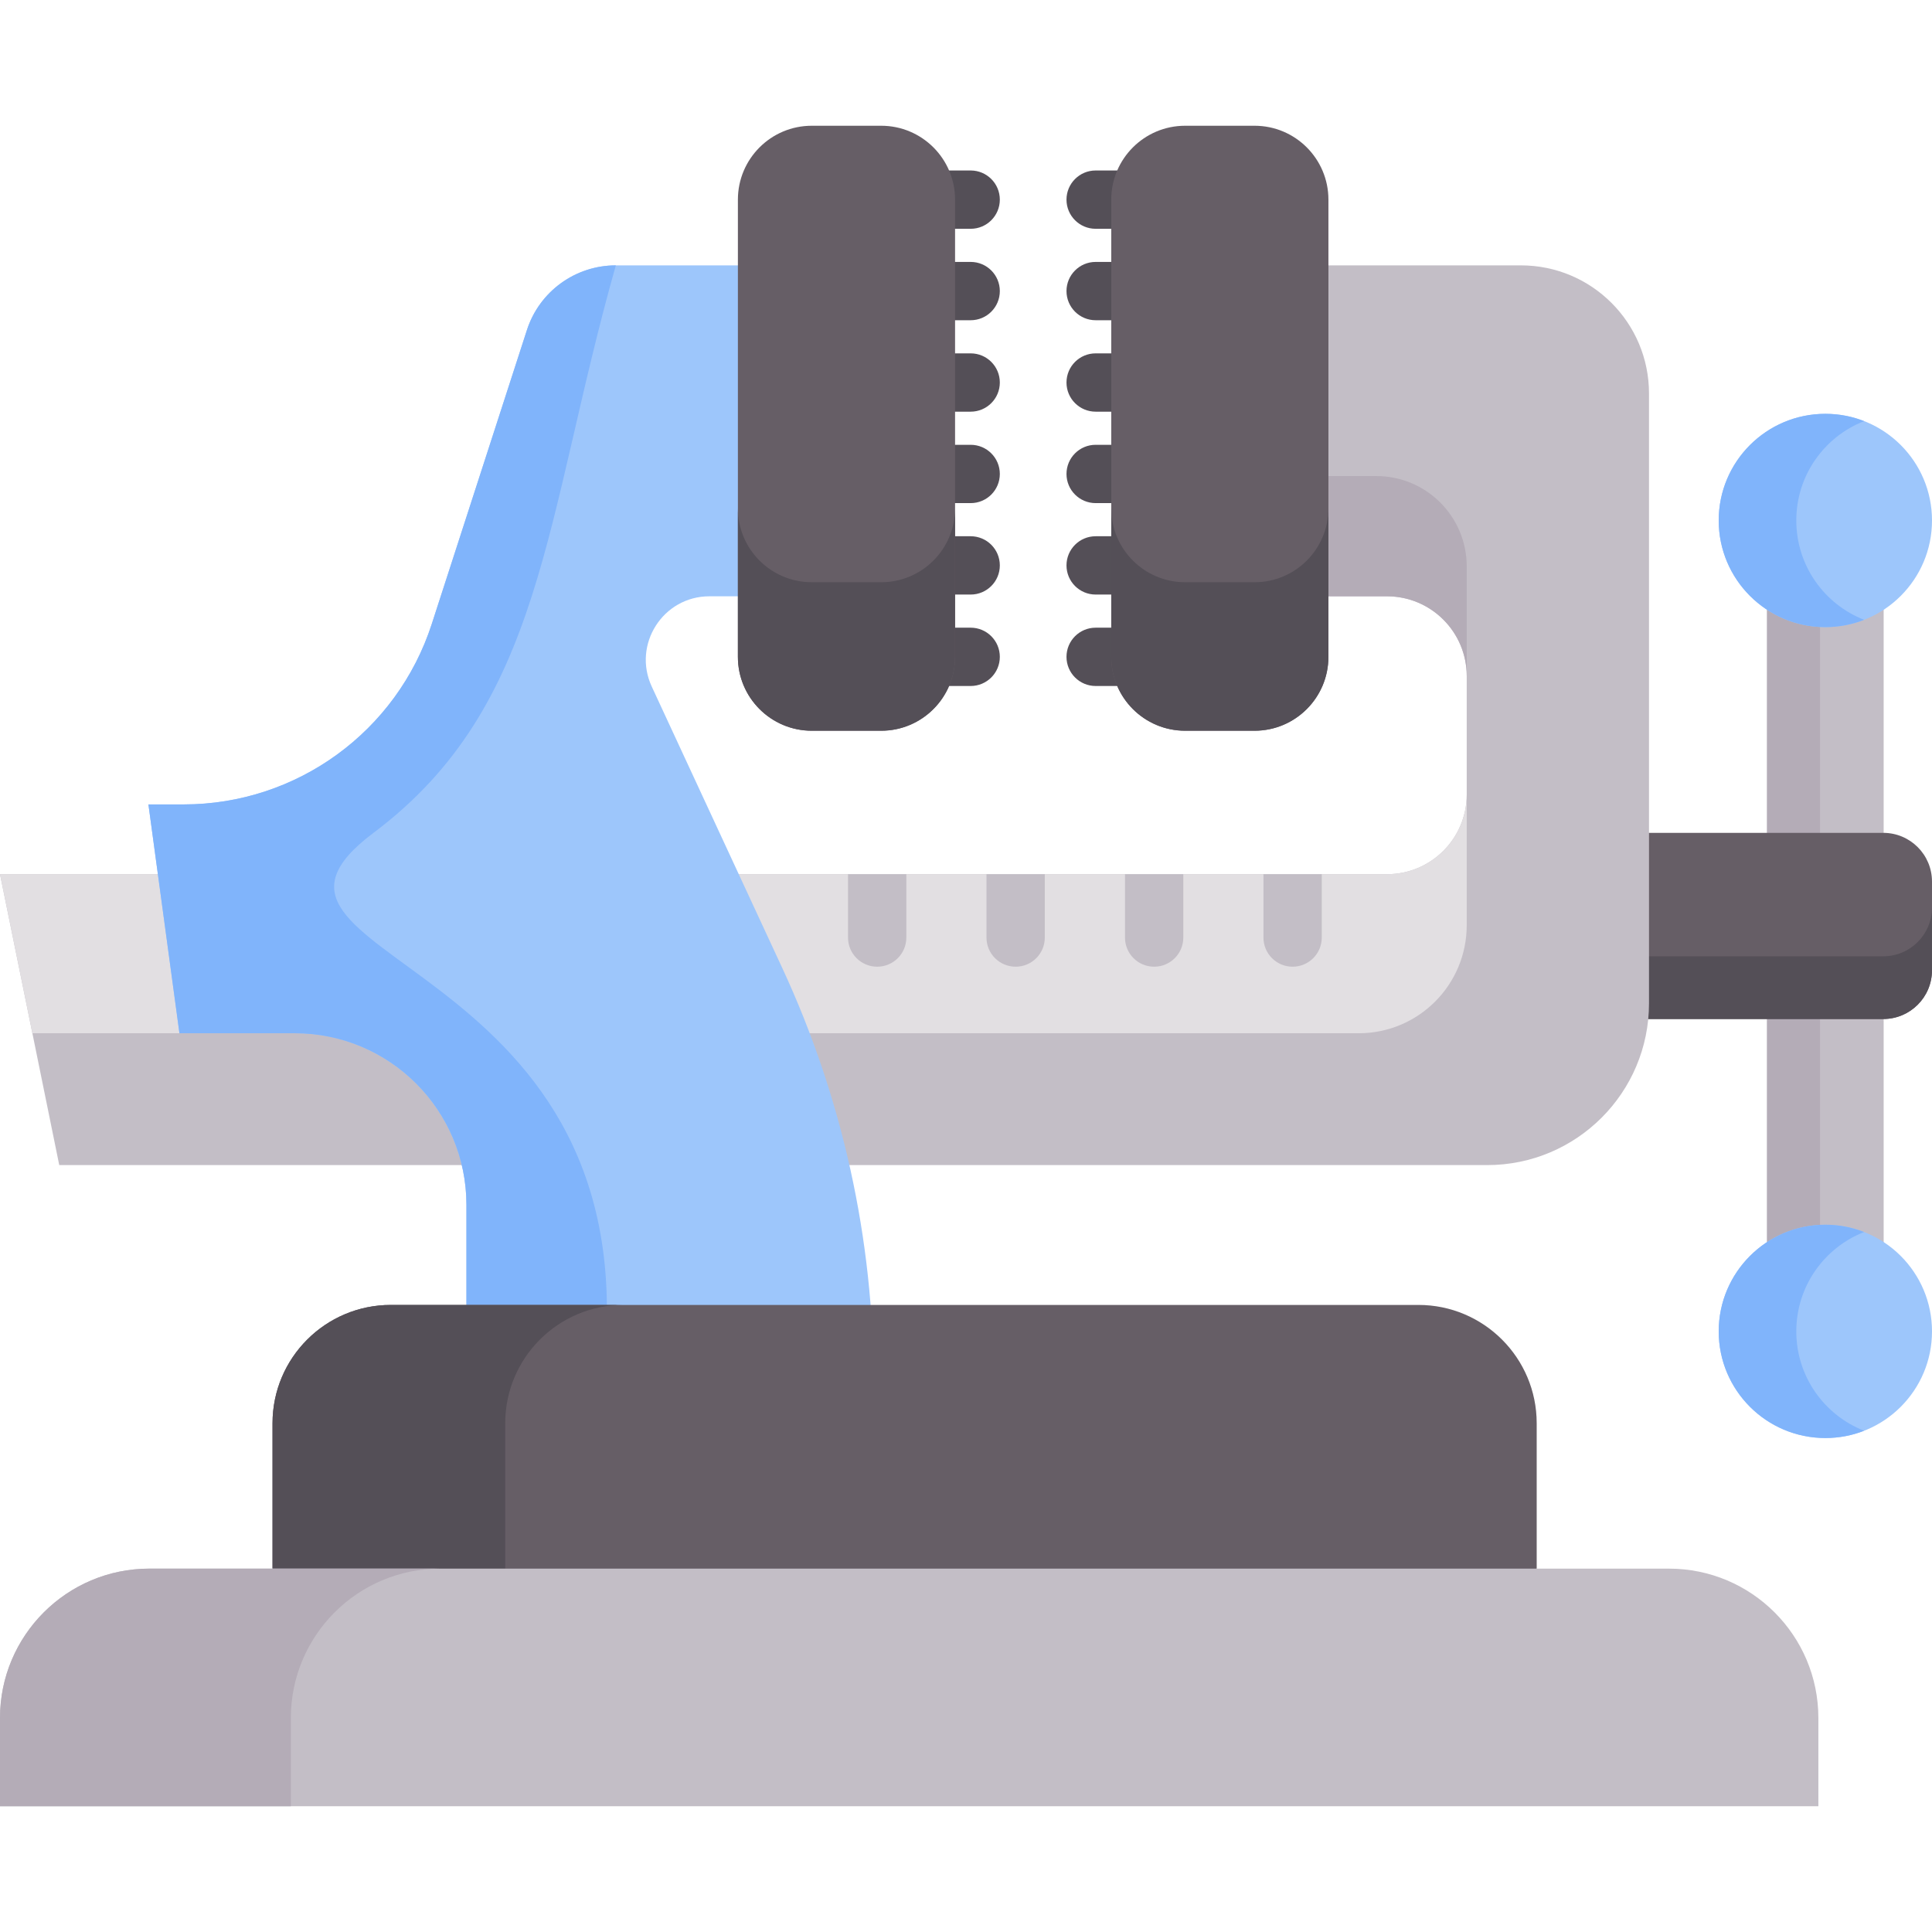 <svg id="Capa_1" enable-background="new 0 0 512 512" height="512" viewBox="0 0 512 512" width="512" xmlns="http://www.w3.org/2000/svg"><g><g fill="#544f57"><path d="m257.238 60.632h-9.287c-4.268 0-7.726-3.459-7.726-7.726s3.459-7.726 7.726-7.726h9.287c4.268 0 7.726 3.459 7.726 7.726s-3.458 7.726-7.726 7.726z"/><path d="m257.238 84.865h-9.287c-4.268 0-7.726-3.459-7.726-7.726s3.459-7.726 7.726-7.726h9.287c4.268 0 7.726 3.459 7.726 7.726s-3.458 7.726-7.726 7.726z"/><path d="m257.238 181.796h-9.287c-4.268 0-7.726-3.459-7.726-7.726s3.459-7.726 7.726-7.726h9.287c4.268 0 7.726 3.459 7.726 7.726s-3.458 7.726-7.726 7.726z"/><path d="m257.238 157.563h-9.287c-4.268 0-7.726-3.459-7.726-7.726s3.459-7.726 7.726-7.726h9.287c4.268 0 7.726 3.459 7.726 7.726s-3.458 7.726-7.726 7.726z"/><path d="m257.238 133.33h-9.287c-4.268 0-7.726-3.459-7.726-7.726s3.459-7.726 7.726-7.726h9.287c4.268 0 7.726 3.459 7.726 7.726s-3.458 7.726-7.726 7.726z"/><path d="m257.238 109.098h-9.287c-4.268 0-7.726-3.459-7.726-7.726s3.459-7.726 7.726-7.726h9.287c4.268 0 7.726 3.459 7.726 7.726.001 4.266-3.458 7.726-7.726 7.726z"/></g><g fill="#544f57"><path d="m299.645 60.632h-9.287c-4.268 0-7.726-3.459-7.726-7.726s3.459-7.726 7.726-7.726h9.287c4.268 0 7.726 3.459 7.726 7.726s-3.459 7.726-7.726 7.726z"/><path d="m299.645 84.865h-9.287c-4.268 0-7.726-3.459-7.726-7.726s3.459-7.726 7.726-7.726h9.287c4.268 0 7.726 3.459 7.726 7.726s-3.459 7.726-7.726 7.726z"/><path d="m299.645 181.796h-9.287c-4.268 0-7.726-3.459-7.726-7.726s3.459-7.726 7.726-7.726h9.287c4.268 0 7.726 3.459 7.726 7.726s-3.459 7.726-7.726 7.726z"/><path d="m299.645 157.563h-9.287c-4.268 0-7.726-3.459-7.726-7.726s3.459-7.726 7.726-7.726h9.287c4.268 0 7.726 3.459 7.726 7.726s-3.459 7.726-7.726 7.726z"/><path d="m299.645 133.33h-9.287c-4.268 0-7.726-3.459-7.726-7.726s3.459-7.726 7.726-7.726h9.287c4.268 0 7.726 3.459 7.726 7.726s-3.459 7.726-7.726 7.726z"/><path d="m299.645 109.098h-9.287c-4.268 0-7.726-3.459-7.726-7.726s3.459-7.726 7.726-7.726h9.287c4.268 0 7.726 3.459 7.726 7.726 0 4.266-3.459 7.726-7.726 7.726z"/></g><path d="m483.737 355.384c-8.534 0-15.453-6.918-15.453-15.453v-189.102c0-8.534 6.919-15.453 15.453-15.453s15.453 6.919 15.453 15.453v189.103c0 8.534-6.918 15.452-15.453 15.452z" fill="#c3bec6"/><path d="m475.304 355.384c-3.877 0-7.02-6.918-7.02-15.453v-189.102c0-8.534 3.143-15.453 7.02-15.453s7.02 6.919 7.02 15.453v189.103c0 8.534-3.143 15.452-7.02 15.452z" fill="#b4acb7"/><path d="m499.083 270.046h-86.233v-49.331h86.233c7.134 0 12.917 5.783 12.917 12.917v23.497c0 7.134-5.783 12.917-12.917 12.917z" fill="#665e66"/><path d="m511.991 240.51v16.617c0 7.139-5.779 12.919-12.908 12.919h-86.237v-16.617h86.237c7.129 0 12.908-5.779 12.908-12.919z" fill="#544f57"/><path d="m437.003 104.27v161.605c0 23.684-19.192 42.886-42.876 42.886h-378.427l-7.118-34.944-8.582-42.145h367.558c11.682 0 21.139-9.457 21.139-21.139v-31.369c0-11.672-9.457-21.139-21.139-21.139h-40.177v-87.7h75.677c18.75 0 33.945 15.195 33.945 33.945z" fill="#c3bec6"/><path d="m364.751 126.161c13.225 0 23.947 10.721 23.947 23.947v29.056c0-11.672-9.457-21.139-21.139-21.139h-35.284v-31.864z" fill="#b4acb7"/><path d="m388.698 210.528v34.665c0 15.813-12.816 28.629-28.618 28.629h-187.674l-21.24-14.571-103.613 14.571h-38.972l-8.581-42.155h367.558c11.683 0 21.14-9.457 21.14-21.139z" fill="#e2dfe2"/><path d="m231.523 366.307h-107.912v-46.987c0-25.136-20.377-45.503-45.503-45.503h-30.555l-8.221-60.636h9.344c29.968 0 56.516-19.316 65.746-47.821l25.219-77.902c3.307-10.219 12.826-17.132 23.56-17.132h51.88v87.7h-27.083c-12.3 0-20.449 12.764-15.278 23.921l34.594 74.596c7.974 17.194 14.031 35.16 18.09 53.569 4.059 18.397 6.119 37.239 6.119 56.195z" fill="#9dc6fb"/><path d="m160.131 361.001c-.175 1.803-.391 3.575-.628 5.305h-35.892v-46.986c0-25.136-20.377-45.503-45.503-45.503h-30.555l-8.221-60.636h9.344c29.968 0 56.516-19.316 65.746-47.821l25.219-77.902c3.307-10.219 12.826-17.132 23.56-17.132-18.996 67.147-18.996 116.472-64.221 150.386-45.225 33.913 71.937 30.832 61.151 140.289z" fill="#80b4fb"/><path d="m233.522 193.651h-18.39c-10.814 0-19.581-8.767-19.581-19.581v-121.164c0-10.814 8.767-19.581 19.581-19.581h18.39c10.814 0 19.581 8.767 19.581 19.581v121.164c0 10.814-8.767 19.581-19.581 19.581z" fill="#665e66"/><path d="m253.095 134.724v39.343c0 10.817-8.767 19.584-19.573 19.584h-18.389c-10.817 0-19.584-8.767-19.584-19.584v-39.343c0 10.806 8.767 19.573 19.584 19.573h18.389c10.807.001 19.573-8.766 19.573-19.573z" fill="#544f57"/><path d="m332.465 193.651h-18.39c-10.814 0-19.581-8.767-19.581-19.581v-121.164c0-10.814 8.767-19.581 19.581-19.581h18.39c10.814 0 19.581 8.767 19.581 19.581v121.164c.001 10.814-8.766 19.581-19.581 19.581z" fill="#665e66"/><path d="m352.039 134.724v39.343c0 10.817-8.767 19.584-19.573 19.584h-18.389c-10.817 0-19.584-8.767-19.584-19.584v-39.343c0 10.806 8.767 19.573 19.584 19.573h18.389c10.806.001 19.573-8.766 19.573-19.573z" fill="#544f57"/><path d="m375.879 345.819h-272.297c-17.32 0-31.36 14.04-31.36 31.36v38.526l188.112 31.111 146.905-31.111v-38.526c-.001-17.32-14.041-31.36-31.36-31.36z" fill="#665e66"/><path d="m165.248 345.82c-17.317 0-31.359 14.041-31.359 31.359v38.529h-61.667v-38.529c0-17.317 14.042-31.359 31.359-31.359z" fill="#544f57"/><g fill="#c3bec6"><path d="m350.282 231.667v16.792c0 4.275-3.462 7.726-7.726 7.726-4.275 0-7.726-3.451-7.726-7.726v-16.792z"/><path d="m313.587 231.667v16.792c0 4.275-3.461 7.726-7.726 7.726-4.275 0-7.726-3.451-7.726-7.726v-16.792z"/><path d="m276.882 231.667v16.792c0 4.275-3.451 7.726-7.726 7.726-4.265 0-7.726-3.451-7.726-7.726v-16.792z"/><path d="m240.187 231.667v16.792c0 4.275-3.451 7.726-7.726 7.726-4.265 0-7.726-3.451-7.726-7.726v-16.792z"/></g><g fill="#9dc6fb"><circle cx="483.737" cy="137.929" r="28.263"/><circle cx="483.737" cy="352.831" r="28.263"/></g><g fill="#80b4fb"><path d="m494.014 164.257c-3.183 1.257-6.645 1.937-10.271 1.937-15.607 0-28.268-12.661-28.268-28.268s12.661-28.258 28.268-28.258c3.626 0 7.088.68 10.271 1.937-10.528 4.11-17.977 14.34-17.977 26.321 0 11.98 7.448 22.22 17.977 26.331z"/><path d="m494.014 379.163c-3.183 1.246-6.645 1.927-10.271 1.927-15.607 0-28.268-12.65-28.268-28.258 0-15.607 12.661-28.268 28.268-28.268 3.626 0 7.088.68 10.271 1.937-10.528 4.11-17.977 14.35-17.977 26.331s7.448 22.21 17.977 26.331z"/></g><path d="m0 478.675h481.887v-23.378c0-21.867-17.726-39.593-39.593-39.593h-402.7c-21.868 0-39.594 17.727-39.594 39.594z" fill="#c3bec6"/><path d="m116.668 415.701c-21.86 0-39.59 17.729-39.59 39.6v23.375h-77.078v-23.375c0-21.871 17.729-39.6 39.59-39.6z" fill="#b4acb7"/></g></svg>